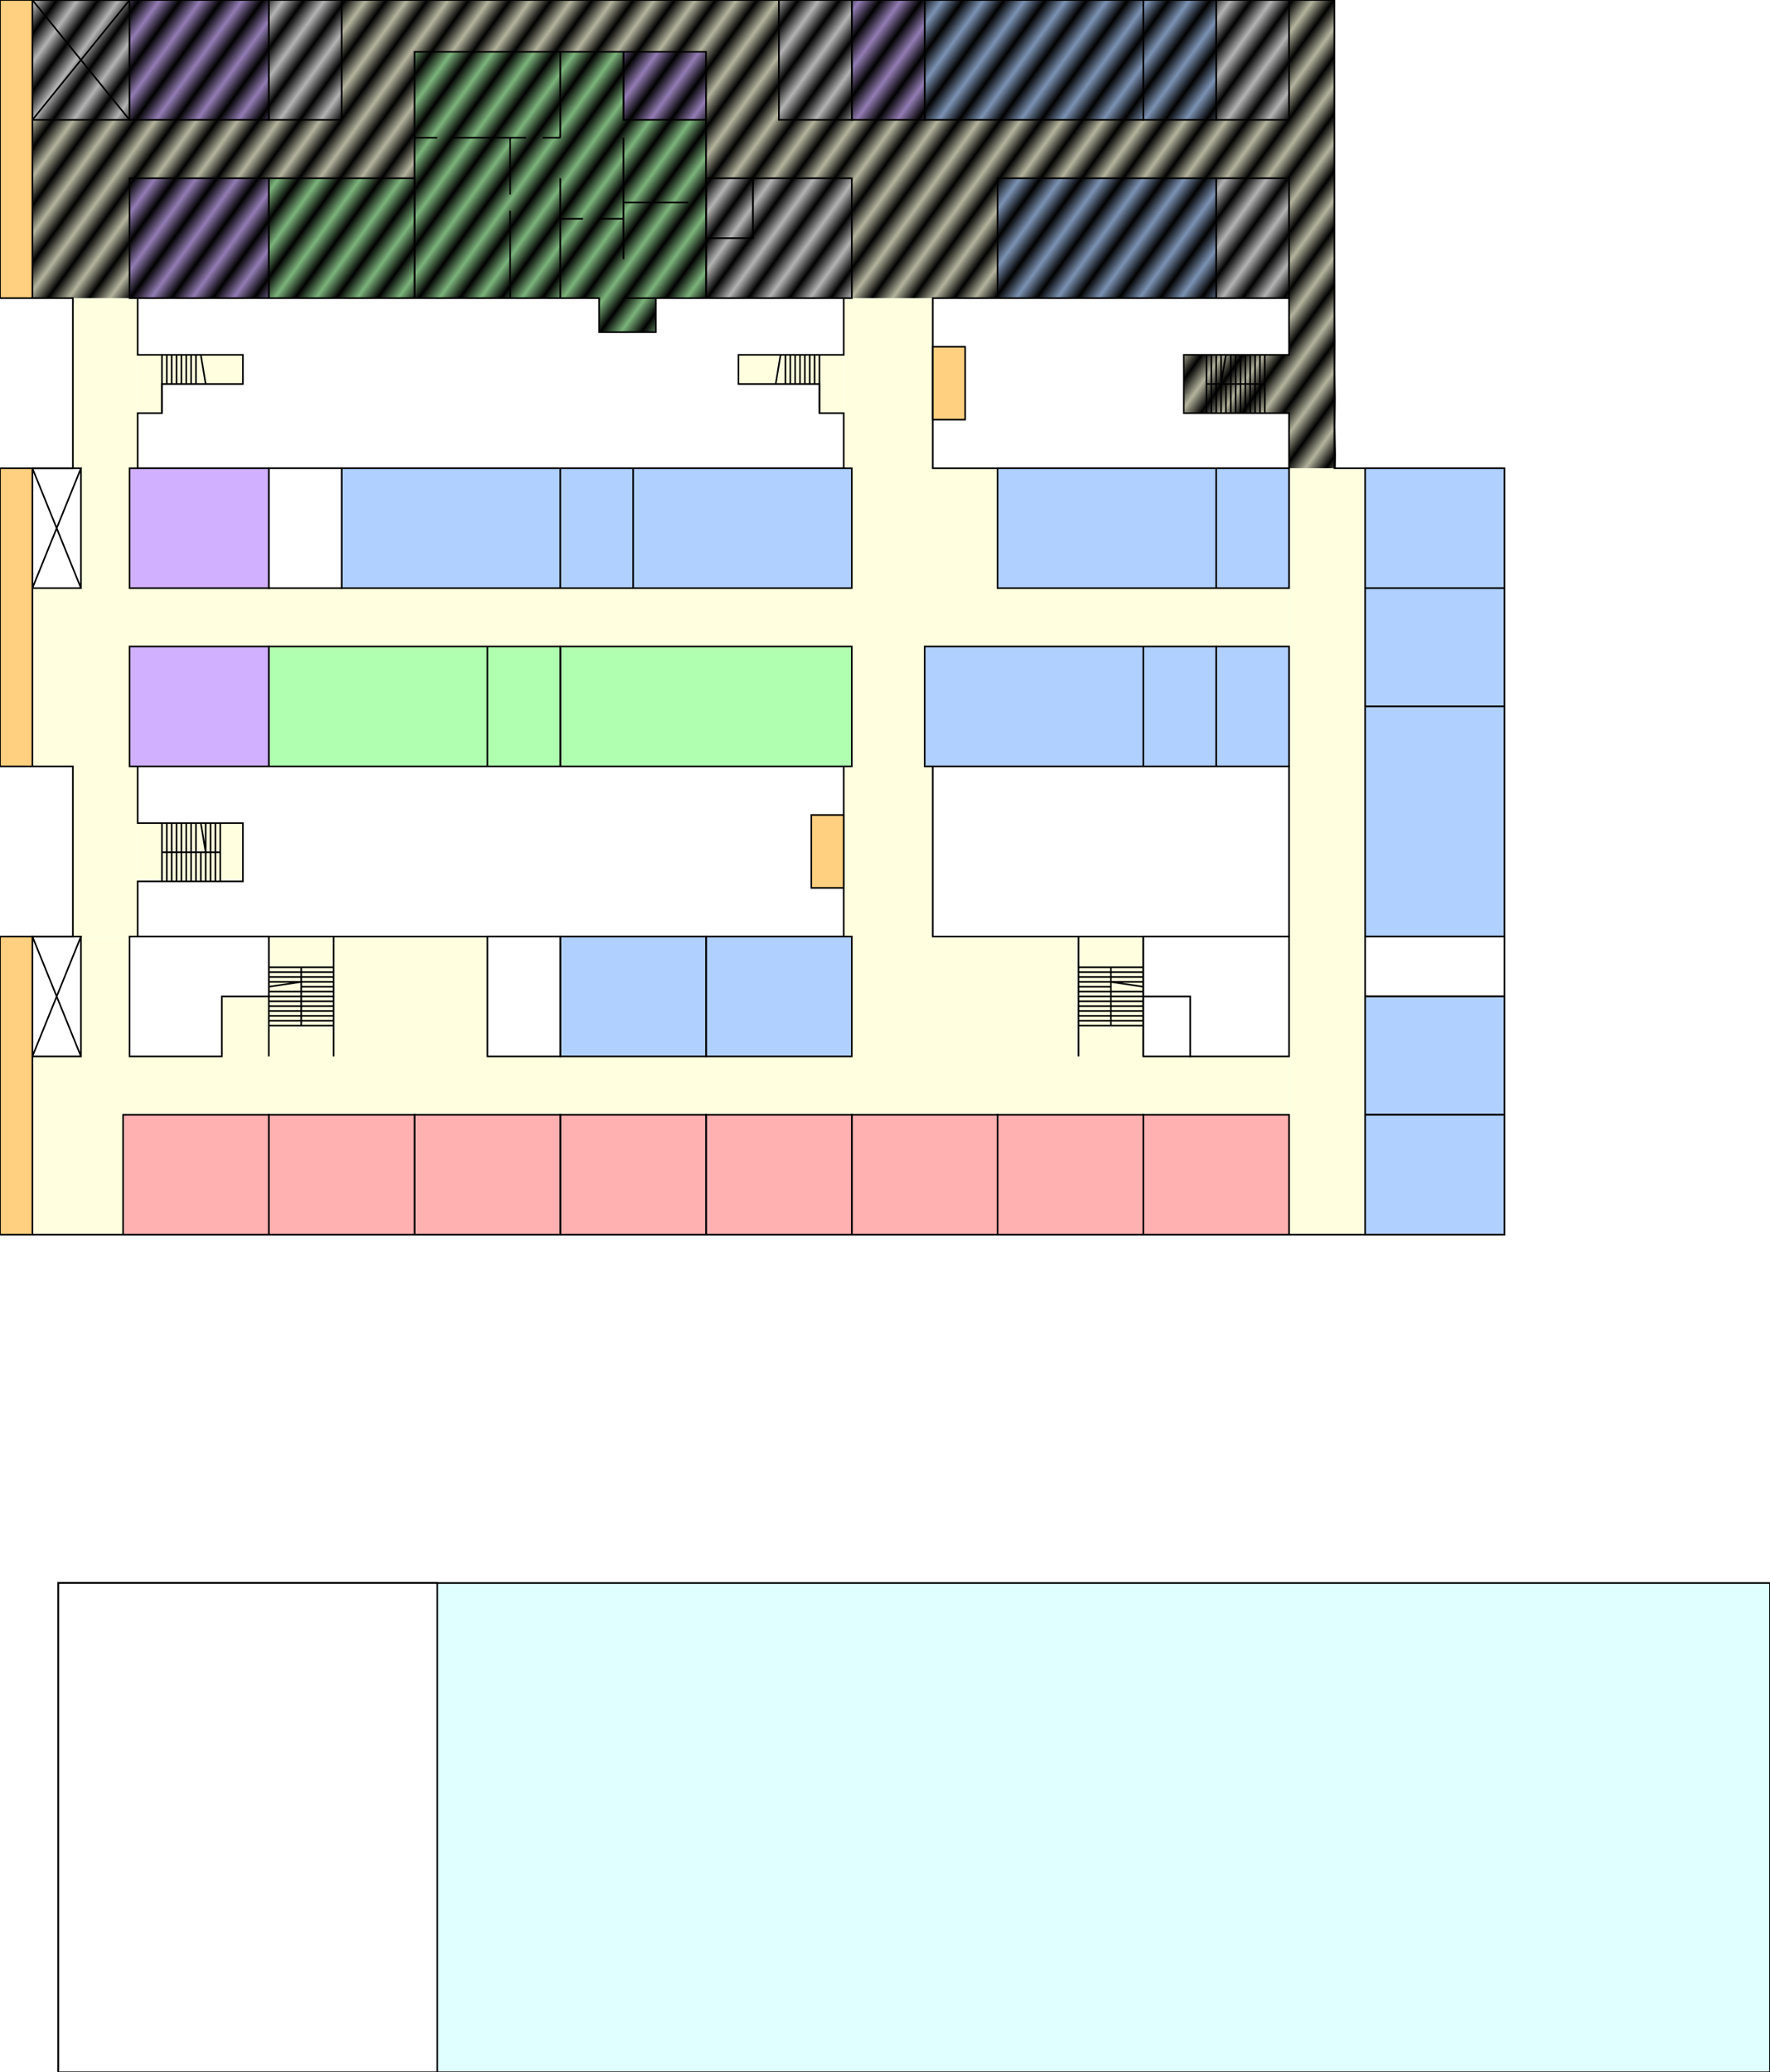 <?xml version="1.0" encoding="UTF-8" standalone="no"?>
<svg
   width="1093"
   height="1279"
   version="1.1"
   id="svg282"
   viewBox="0 0 1093 1279"
   xmlns:xlink="http://www.w3.org/1999/xlink"
   xmlns="http://www.w3.org/2000/svg"
   xmlns:svg="http://www.w3.org/2000/svg">
  <defs
     id="defs286">
    <pattern
       xlink:href="#Strips1_1"
       id="pattern8677"
       patternTransform="matrix(10.966,2.43,-4.382,6.08,18.045,-0.215)" />
    <pattern
       patternUnits="userSpaceOnUse"
       width="2"
       height="1"
       patternTransform="translate(0,0) scale(10,10)"
       id="Strips1_1">
      <rect
         style="fill:black;stroke:none;fill-opacity:0.3"
         x="0"
         y="0"
         width="2"
         height="1"
         id="backgroundRect" />
      <rect
         style="fill:black;stroke:none"
         x="0"
         y="-0.5"
         width="1"
         height="2"
         id="rect2137" />
    </pattern>
  </defs>
  <g
     id="floor_3"
     style="display:inline">
    <g
       transform="translate(20)"
       style="display:inline"
       id="bg3">
      <!-- 3階 -->
      <path
         fill="#e0ffff"
         stroke="#000000"
         stroke-width="1px"
         d="m 16,977 v 302 H 1073 V 977 Z"
         id="path161" />
      <!-- プール -->
      <path
         fill="#ffffff"
         stroke="#000000"
         stroke-width="1px"
         id="____pool"
         d="m 16,977 v 302 H 250 V 977 Z" />
      <path
         id="____riverside3"
         style="display:inline;fill:#ffffe0;fill-opacity:1;stroke:none"
         d="M 0,74 V 184 H 60 V 74 Z m 30,215 v 74 H 0 V 473 H 60 V 289 Z m 0,289 v 74 H 0 V 762 H 60 V 578 Z" />
      <path
         fill="#ffffe0"
         stroke="#000000"
         stroke-width="1px"
         d="M 776,762 H 909 V 289 H 804 V 0 h -28 z"
         id="____trainside3"
         style="display:inline;stroke:none" />
      <path
         fill="#ffffe0"
         stroke="#000000"
         stroke-width="1px"
         d="M 25,184 V 289 H 65 V 184 Z m 476,0 v 105 h 55 V 184 Z M 25,473 V 578 H 65 V 473 Z m 476,0 v 105 h 55 V 473 Z"
         id="____passage3"
         style="display:inline;stroke:none" />
      <path
         fill="#ffffe0"
         stroke="#000000"
         stroke-width="1px"
         d="m 65,255 h 15 v -18 h 50 V 219 H 65 Z m 436,-36 h -65 v 18 h 50 v 18 h 15 z m 210,0 v 36 h 65 V 219 Z M 65,508 v 36 h 65 v -36 z"
         id="____staircases3"
         style="display:inline;stroke:none" />
      <path
         fill="#ffffe0"
         stroke="#000000"
         stroke-width="1px"
         d="M 60,578 V 762 H 776 V 578 Z"
         id="____S3"
         style="display:inline;stroke:none" />
      <path
         fill="#ffffe0"
         stroke="#000000"
         stroke-width="1px"
         d="M 60,289 V 473 H 776 V 289 Z"
         id="____C3"
         style="display:inline;stroke:none" />
      <path
         fill="#ffffe0"
         stroke="#000000"
         stroke-width="1px"
         d="M 60,0 V 184 H 776 V 0 Z"
         id="____N3"
         style="display:inline;stroke:none" />
      <path
         fill="none"
         stroke="#000000"
         stroke-width="1px"
         d="M 60,74 0,0 H 60 L 0,74 V 0 Z M 60,0 V 74 H 0 Z M 30,363 0,289 H 30 L 0,363 v -74 z m 0,-74 v 74 H 0 Z M 30,652 0,578 H 30 L 0,652 v -74 z m 0,-74 v 74 H 0 Z"
         id="____atriums3"
         style="display:inline" />
      <path
         fill="none"
         stroke="#000000"
         stroke-width="1px"
         d="m 65,184 h 436 v 35 h -65 v 18 h 50 v 18 h 15 v 34 H 65 v -34 h 15 v -18 h 50 V 219 H 65 Z m 491,0 h 220 v 35 h -65 v 36 h 65 v 34 H 556 Z M 65,473 H 501 V 578 H 65 v -34 h 65 V 508 H 65 Z m 491,0 V 578 H 776 V 473 Z"
         id="____inner3"
         style="display:inline" />
      <path
         fill="none"
         stroke="#000000"
         stroke-width="1px"
         d="M 0,0 H 804 V 289 H 909 V 762 H 0 V 578 H 25 V 473 H 0 V 289 H 25 V 184 H 0 Z"
         id="____outer3"
         style="display:inline" />
      <path
         fill="none"
         stroke="#000000"
         stroke-width="1px"
         d="m 646,578 v 74 z m 40,0 v 74 z m -20,19 v 36 z m -20,0 h 40 z m 0,3 h 40 z m 0,3 h 40 z m 0,3 h 40 z m 0,3 h 20 z m 0,3 h 40 z m 0,3 h 40 z m 0,3 h 40 z m 0,3 h 40 z m 0,3 h 40 z m 0,3 h 40 z m 0,3 h 40 z m 0,3 h 40 z m 40,-24 -20,-3 z"
         id="____staircase31"
         style="display:inline" />
      <path
         fill="none"
         stroke="#000000"
         stroke-width="1px"
         d="m 146,578 v 74 z m 40,0 v 74 z m -20,19 v 36 z m -20,0 h 40 z m 0,3 h 40 z m 0,3 h 40 z m 0,3 h 40 z m 20,3 h 20 z m -20,3 h 40 z m 0,3 h 40 z m 0,3 h 40 z m 0,3 h 40 z m 0,3 h 40 z m 0,3 h 40 z m 0,3 h 40 z m 0,3 h 40 z m 0,-24 20,-3 z"
         id="____staircase32"
         style="display:inline" />
      <path
         fill="none"
         stroke="#000000"
         stroke-width="1px"
         d="m 80,526 h 36 z m 0,-18 v 36 z m 3,0 v 36 z m 3,0 v 36 z m 3,0 v 36 z m 3,0 v 36 z m 3,0 v 36 z m 3,0 v 36 z m 3,0 v 36 z m 3,18 v 18 z m 3,-18 v 36 z m 3,0 v 36 z m 3,0 v 36 z m 3,0 v 36 z m -12,0 3,18 z"
         id="____staircase33"
         style="display:inline" />
      <path
         fill="none"
         stroke="#000000"
         stroke-width="1px"
         d="m 725,237 h 36 z m 0,-18 v 36 z m 3,0 v 36 z m 3,0 v 36 z m 3,0 v 36 z m 3,18 v 18 z m 3,-18 v 36 z m 3,0 v 36 z m 3,0 v 36 z m 3,0 v 36 z m 3,0 v 36 z m 3,0 v 36 z m 3,0 v 36 z m 3,0 v 36 z m -24,0 -3,18 z"
         id="____staircase34"
         style="display:inline" />
      <path
         fill="none"
         stroke="#000000"
         stroke-width="1px"
         d="m 436,237 h 50 z m 29,-18 v 18 z m 3,0 v 18 z m 3,0 v 18 z m 3,0 v 18 z m 3,0 v 18 z m 3,0 v 18 z m 3,0 v 18 z m 3,0 v 36 z m -24,0 -3,18 z"
         id="____staircase35"
         style="display:inline" />
      <path
         fill="none"
         stroke="#000000"
         stroke-width="1px"
         d="m 80,237 h 50 z m 0,-18 v 36 z m 3,0 v 18 z m 3,0 v 18 z m 3,0 v 18 z m 3,0 v 18 z m 3,0 v 18 z m 3,0 v 18 z m 3,0 v 18 z m 3,18 z m 0,-18 3,18 z"
         id="____staircase36"
         style="display:inline" />
      <path
         fill="#ffd080"
         stroke="#000000"
         stroke-width="1px"
         id="____veranda10"
         d="M -20,578 V 762 H 0 V 578 Z"
         style="display:inline" />
      <path
         fill="#ffd080"
         stroke="#000000"
         stroke-width="1px"
         id="____veranda9"
         d="M -20,289 V 473 H 0 V 289 Z"
         style="display:inline" />
      <path
         fill="#ffd080"
         stroke="#000000"
         stroke-width="1px"
         id="____veranda8"
         d="M -20,0 V 184 H 0 V 0 Z"
         style="display:inline" />
      <path
         fill="#ffd080"
         stroke="#000000"
         stroke-width="1px"
         id="____veranda7"
         d="m 556,214 v 45 h 20 v -45 z"
         style="display:inline" />
      <path
         fill="#ffd080"
         stroke="#000000"
         stroke-width="1px"
         id="____veranda6"
         d="m 481,503 v 45 h 20 v -45 z"
         style="display:inline" />
      <!-- EV -->
      <path
         fill="#ffffff"
         stroke="#000000"
         stroke-width="1px"
         id="____EV31"
         d="m 686,615 v 37 h 29 v -37 z"
         style="display:inline" />
      <!-- WC -->
      <path
         fill="#ffffff"
         stroke="#000000"
         stroke-width="1px"
         id="____WC31"
         d="m 686,578 h 90 v 74 h -61 v -37 h -29 z"
         style="display:inline" />
      <!-- WC -->
      <path
         fill="#ffffff"
         stroke="#000000"
         stroke-width="1px"
         id="____WC32"
         d="m 60,578 h 86 v 37 h -29 v 37 H 60 v -37 z"
         style="display:inline" />
      <!-- EV -->
      <path
         fill="#ffffff"
         stroke="#000000"
         stroke-width="1px"
         id="____EV32"
         d="m 416,110 v 37 h 29 v -37 z"
         style="display:inline" />
      <!-- WC -->
      <path
         fill="#ffffff"
         stroke="#000000"
         stroke-width="1px"
         id="____WC33"
         d="m 506,184 h -90 v -37 h 29 v -37 h 61 z"
         style="display:inline" />
      <!-- 生徒会室 -->
      <path
         fill="#b0d0ff"
         stroke="#000000"
         stroke-width="1px"
         id="Student_Council_Room"
         d="m 823,289 v 74 h 86 v -74 z"
         style="display:inline" />
      <!-- 進路相談室 -->
      <path
         fill="#b0d0ff"
         stroke="#000000"
         stroke-width="1px"
         id="Students_Guidance_Dept_Office"
         d="m 823,363 v 73 h 86 v -73 z"
         style="display:inline" />
      <!-- 進路学習室 -->
      <path
         fill="#b0d0ff"
         stroke="#000000"
         stroke-width="1px"
         id="Students_Guidance_Room"
         d="m 823,436 v 142 h 86 V 436 Z"
         style="display:inline" />
      <path
         fill="#ffffff"
         stroke="#000000"
         stroke-width="1px"
         id="____souko3"
         d="m 823,578 v 37 h 86 v -37 z"
         style="display:inline" />
      <!-- PTA室 -->
      <path
         fill="#b0d0ff"
         stroke="#000000"
         stroke-width="1px"
         id="PTA_Room"
         d="m 823,615 v 73 h 86 v -73 z"
         style="display:inline" />
      <!-- 同窓会室 -->
      <path
         fill="#b0d0ff"
         stroke="#000000"
         stroke-width="1px"
         id="Alumni_Association_Room"
         d="m 823,688 v 74 h 86 v -74 z"
         style="display:inline" />
      <!-- S32  S31 -->
      <path
         fill="#ffb0b0"
         stroke="#000000"
         stroke-width="1px"
         id="Room_S31"
         d="m 686,688 v 74 h 90 v -74 z"
         style="display:inline" />
      <path
         fill="#ffb0b0"
         stroke="#000000"
         stroke-width="1px"
         id="Room_S32"
         d="m 596,688 v 74 h 90 v -74 z"
         style="display:inline" />
      <path
         fill="#ffb0b0"
         stroke="#000000"
         stroke-width="1px"
         id="Room_S33"
         d="m 506,688 v 74 h 90 v -74 z"
         style="display:inline" />
      <path
         fill="#ffb0b0"
         stroke="#000000"
         stroke-width="1px"
         id="Room_S34"
         d="m 416,688 v 74 h 90 v -74 z"
         style="display:inline" />
      <path
         fill="#ffb0b0"
         stroke="#000000"
         stroke-width="1px"
         id="Room_S35"
         d="m 326,688 v 74 h 90 v -74 z"
         style="display:inline" />
      <path
         fill="#ffb0b0"
         stroke="#000000"
         stroke-width="1px"
         id="Room_S36"
         d="m 236,688 v 74 h 90 v -74 z"
         style="display:inline" />
      <path
         fill="#ffb0b0"
         stroke="#000000"
         stroke-width="1px"
         id="Room_S37"
         d="m 146,688 v 74 h 90 v -74 z"
         style="display:inline" />
      <path
         fill="#ffb0b0"
         stroke="#000000"
         stroke-width="1px"
         id="Room_S38"
         d="m 56,688 v 74 h 90 v -74 z"
         style="display:inline" />
      <!-- S35  S34  S33 -->
      <!-- S38  S37  S36 -->
      <!-- レクチャールーム -->
      <path
         d="m 416,578 v 74 h 90 v -74 z"
         id="Lecture_Room_1"
         style="display:inline;fill:#b0d0ff;fill-opacity:1;stroke:#000000;stroke-opacity:1" />
      <path
         d="m 326,578 v 74 h 90 v -74 z"
         id="Lecture_Room_2"
         style="display:inline;fill:#b0d0ff;fill-opacity:1;stroke:#000000;stroke-opacity:1" />
      <path
         fill="#ffffff"
         stroke="#000000"
         stroke-width="1px"
         id="____souko4"
         d="m 281,578 v 74 h 45 v -74 z"
         style="display:inline" />
      <!-- 暗\n室 -->
      <path
         fill="#b0d0ff"
         stroke="#000000"
         stroke-width="1px"
         id="Dark_Room"
         d="m 731,399 v 74 h 45 v -74 z"
         style="display:inline" />
      <!-- 地学実験室 -->
      <path
         fill="#b0d0ff"
         stroke="#000000"
         stroke-width="1px"
         id="Earth_Science_Lab"
         d="m 551,399 v 74 h 180 v -74 z m 135,0 v 74 z"
         style="display:inline" />
      <!-- 課題研究室 -->
      <path
         fill="#b0ffb0"
         stroke="#000000"
         stroke-width="1px"
         id="Science_Research_Lab"
         d="m 326,399 v 74 h 180 v -74 z"
         style="display:inline" />
      <!-- 生命科学\n実験室 -->
      <path
         fill="#b0ffb0"
         stroke="#000000"
         stroke-width="1px"
         id="Life_Science_Lab"
         d="m 146,399 v 74 h 180 v -74 z m 135,0 v 74 z"
         style="display:inline" />
      <!-- C32\n\n\nC31 -->
      <path
         d="m 60,399 v 74 h 86 v -74 z"
         id="Room_C31"
         style="display:inline;fill:#d0b0ff;fill-opacity:1;stroke:#000000;stroke-opacity:1" />
      <!-- 物理実験室 -->
      <path
         fill="#b0d0ff"
         stroke="#000000"
         stroke-width="1px"
         id="Physics_Lab"
         d="m 596,289 v 74 h 180 v -74 z m 135,0 v 74 z"
         style="display:inline" />
      <!-- ２ 生物実験室 １ -->
      <path
         fill="#b0d0ff"
         stroke="#000000"
         stroke-width="1px"
         id="Biology_Lab"
         d="m 191,289 v 74 h 315 v -74 z m 135,0 v 74 h 45 v -74 z"
         style="display:inline" />
      <path
         fill="#ffffff"
         stroke="#000000"
         stroke-width="1px"
         id="____souko6"
         d="m 146,289 v 74 h 45 v -74 z"
         style="display:inline" />
      <path
         d="m 60,289 v 74 h 86 v -74 z"
         id="Room_C32"
         style="display:inline;fill:#d0b0ff;fill-opacity:1;stroke:#000000;stroke-opacity:1" />
      <path
         fill="#ffffff"
         stroke="#000000"
         stroke-width="1px"
         id="____souko7"
         d="m 731,110 v 74 h 45 v -74 z"
         style="display:inline" />
      <!-- 化学\n実験室 -->
      <path
         d="m 596,110 v 74 h 135 v -74 z"
         id="Chemistry_Lab_1"
         style="display:inline;fill:#b0d0ff;fill-opacity:1;stroke:#000000;stroke-opacity:1" />
      <!-- 低温\n実験室\n  -->
      <path
         fill="#d0b0ff"
         stroke="#000000"
         stroke-width="1px"
         id="Low_temperature_Lab"
         d="m 365,32 v 42 h 51 V 32 Z"
         style="display:inline" />
      <!-- 環境生命\n実験室 -->
      <path
         fill="#b0ffb0"
         stroke="#000000"
         stroke-width="1px"
         id="Environmental_Biosciences_Lab"
         d="m 236,32 h 129 v 42 h 51 v 110 h -31 v 21 H 350 V 184 H 236 Z m 24,53 h 45 z m 35,0 v 35 z m 20,0 h 11 z m 11,0 V 32 Z m 39,0 v 75 z m 0,50 h -15 z m 0,-10 h 40 z m 20,59 h -20 z m -59,0 v -74 z m 0,-49 h 14 z m -31,49 V 130 Z M 236,85 h 14 z"
         style="display:inline" />
      <!-- クリーン\nベンチ\nルーム -->
      <path
         fill="#b0ffb0"
         stroke="#000000"
         stroke-width="1px"
         id="Clean_Bench_Room"
         d="m 146,110 v 74 h 90 v -74 z"
         style="display:inline" />
      <!-- N32\n\n\nN31 -->
      <path
         d="m 60,110 v 74 h 86 v -74 z"
         id="Room_N31"
         style="display:inline;fill:#d0b0ff;fill-opacity:1;stroke:#000000;stroke-opacity:1" />
      <path
         fill="#ffffff"
         stroke="#000000"
         stroke-width="1px"
         id="____chogo"
         d="m 731,0 v 74 h 45 V 0 Z"
         style="display:inline" />
      <path
         d="m 686,0 v 74 h 45 V 0 Z"
         id="Chemistry_Dept_Office"
         style="display:inline;fill:#b0d0ff;fill-opacity:1;stroke:#000000;stroke-opacity:1" />
      <path
         d="M 551,0 V 74 H 686 V 0 Z"
         id="Chemistry_Lab_2"
         style="display:inline;fill:#b0d0ff;fill-opacity:1;stroke:#000000;stroke-opacity:1" />
      <!-- 教職員\nステー\nション -->
      <path
         fill="#d0b0ff"
         stroke="#000000"
         stroke-width="1px"
         id="Staff_Station"
         d="m 506,0 v 74 h 45 V 0 Z"
         style="display:inline" />
      <path
         fill="#ffffff"
         stroke="#000000"
         stroke-width="1px"
         id="____souko8"
         d="m 461,0 v 74 h 45 V 0 Z"
         style="display:inline" />
      <path
         fill="#ffffff"
         stroke="#000000"
         stroke-width="1px"
         id="____souko5"
         d="m 146,0 v 74 h 45 V 0 Z"
         style="display:inline" />
      <path
         d="m 60,0 v 74 h 86 V 0 Z"
         id="Room_N32"
         style="display:inline;fill:#d0b0ff;fill-opacity:1;stroke:#000000;stroke-opacity:1" />
      <path
         id="path353"
         style="display:inline;fill:url(#pattern8677);fill-rule:evenodd;stroke-width:0;stroke-linecap:square;stroke-linejoin:round;stroke-miterlimit:0;paint-order:markers stroke fill"
         d="m 60,0 h 804 l 1,289 h -29 v -34 h -65 v -36 h 65 V 184 H 445 v 21 H 410 V 184 H 60 Z"
         class="UnoptimicedTransforms"
         transform="translate(-60)" />
    </g>
  </g>
</svg>
